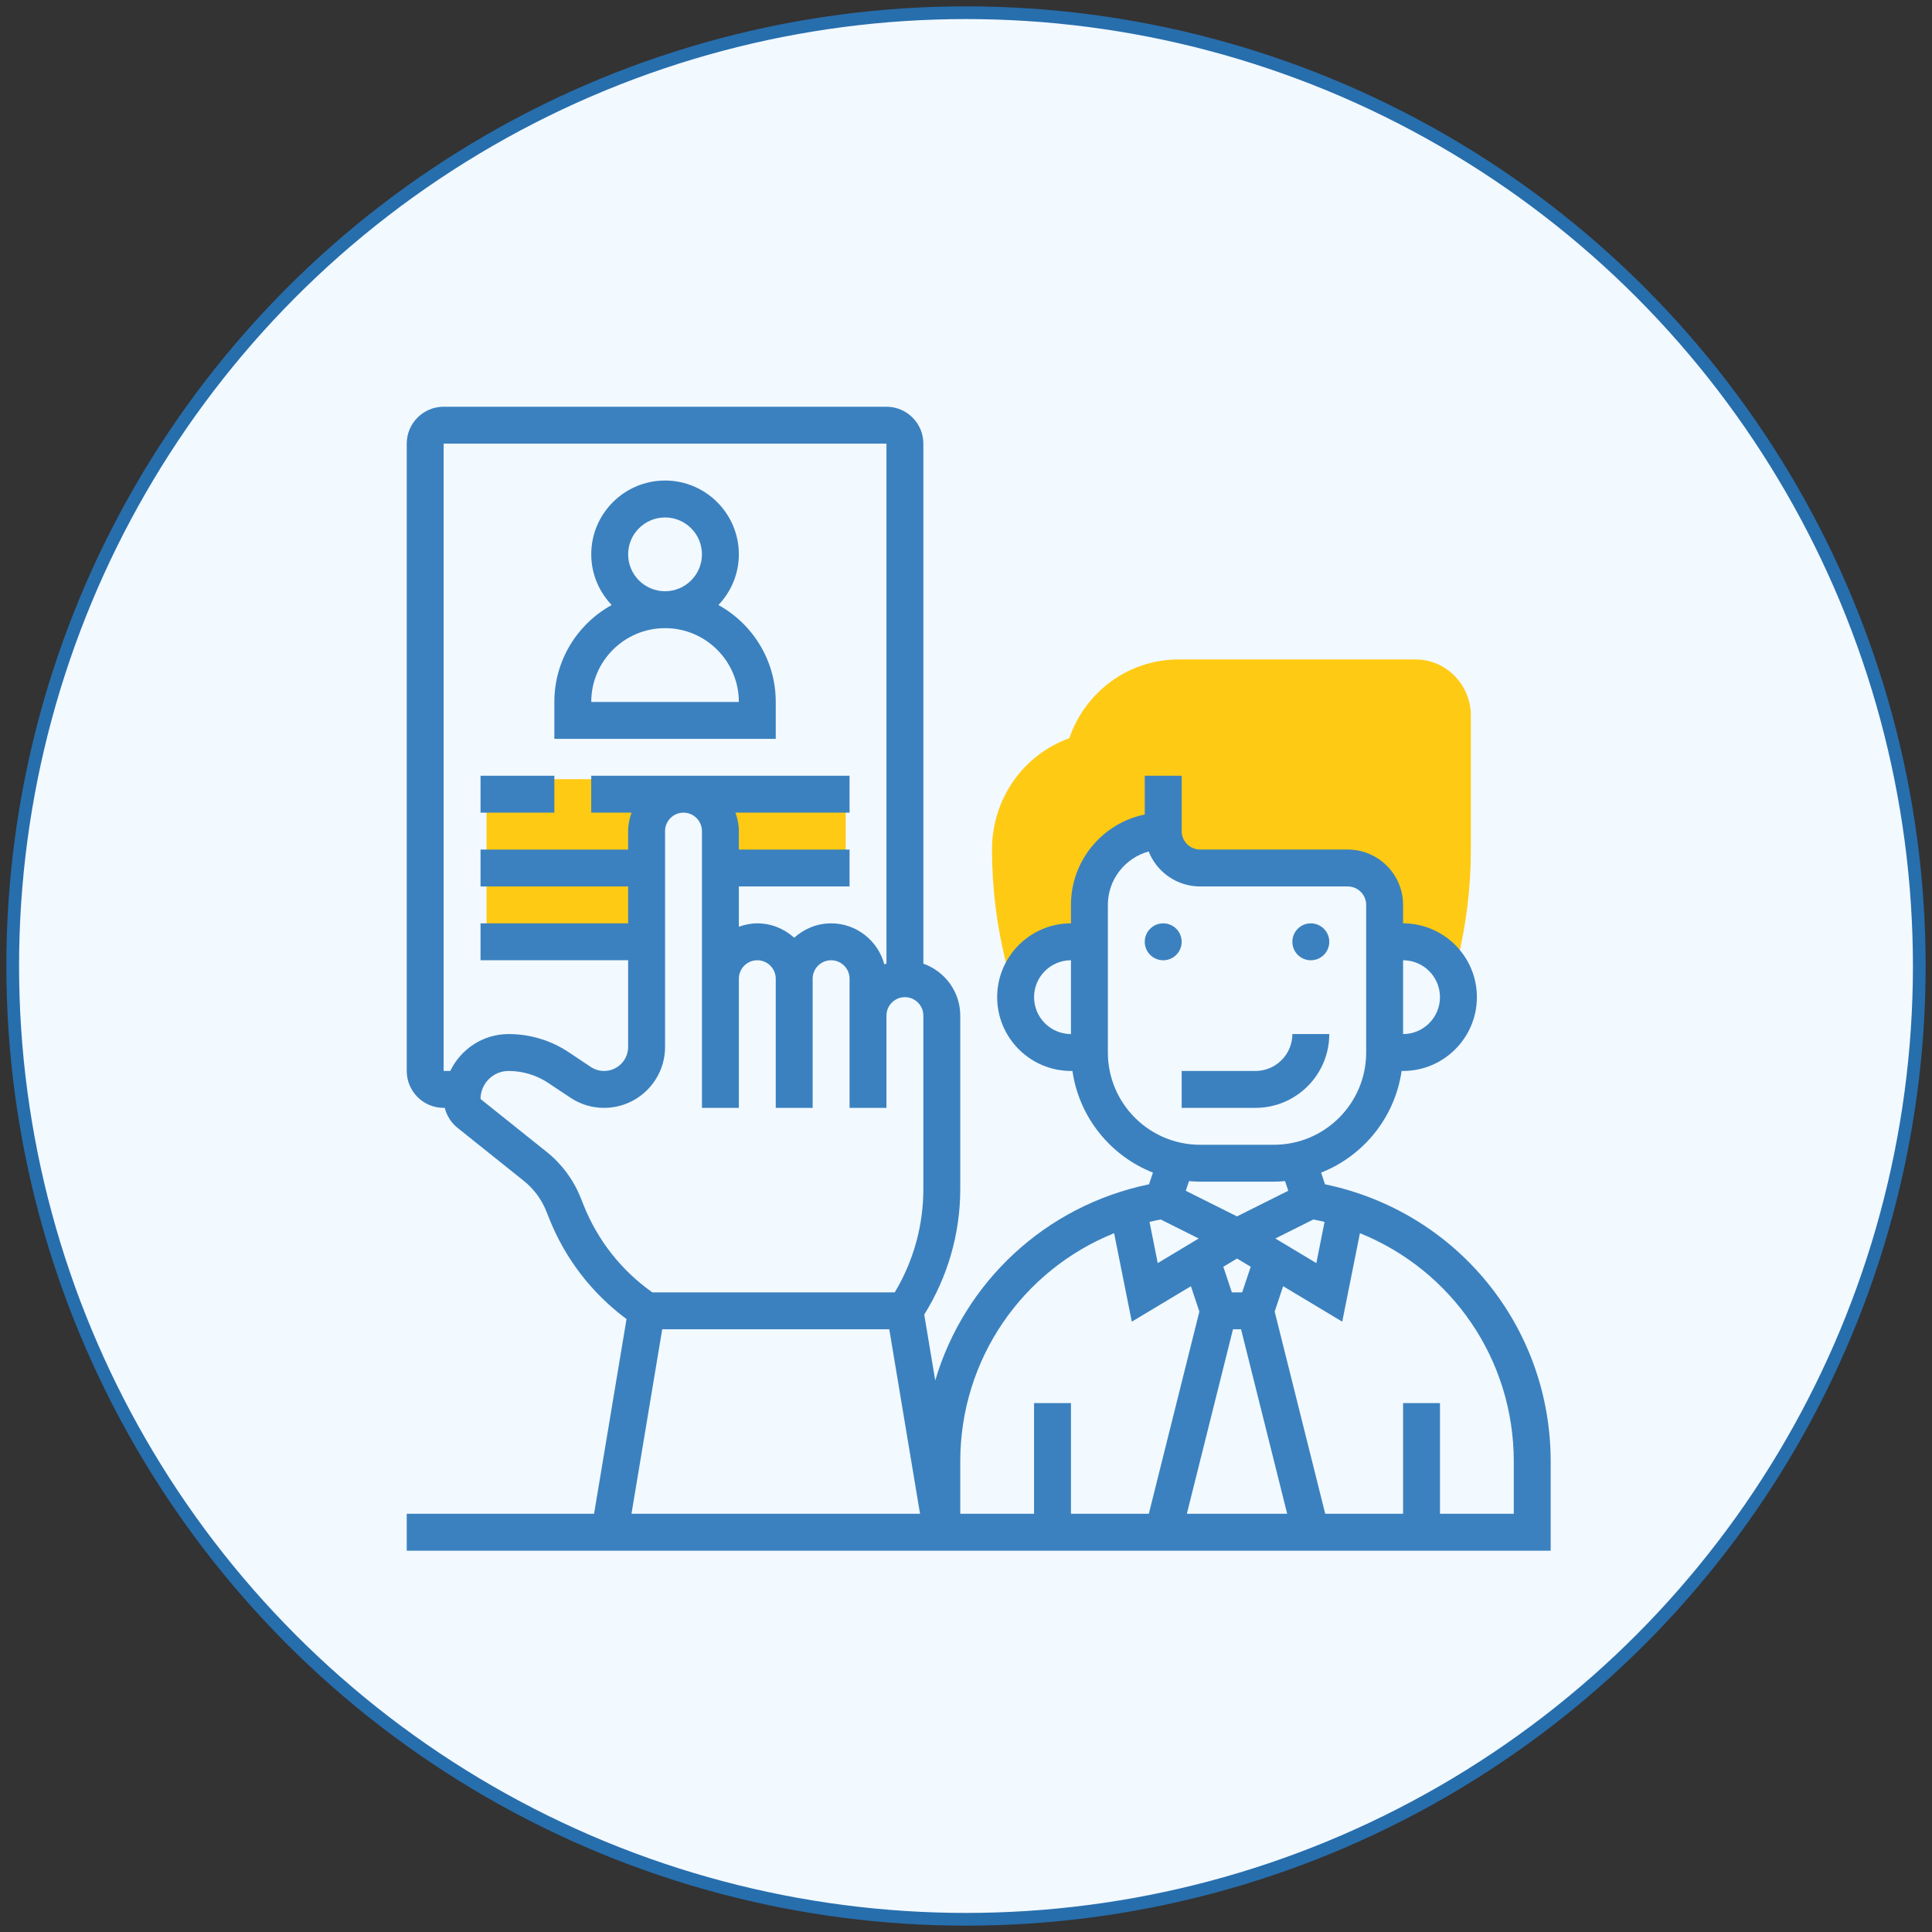 <?xml version="1.0" encoding="UTF-8"?>
<svg width="152px" height="152px" viewBox="0 0 152 152" version="1.1" xmlns="http://www.w3.org/2000/svg" xmlns:xlink="http://www.w3.org/1999/xlink">
    <rect x="0" y="0" width="152" height="152" fill="#333333" stroke="none"/>
    <title>B23F71AD-B1B7-4DC8-A61A-A02B19C658C2@1x</title>
    <g id="Dokodemo-Web-Profile" stroke="none" stroke-width="1" fill="none" fill-rule="evenodd">
        <g id="Desktop-" transform="translate(-810, -2444)">
            <g id="Group-19" transform="translate(199, 2445)">
                <g id="Group-12" transform="translate(612, 0)">
                    <circle id="Oval-Copy-4" stroke="#276EAD" fill="#F2F9FF" cx="75" cy="75" r="75"></circle>
                    <g id="recruit-(1)" transform="translate(31, 31)" fill-rule="nonzero">
                        <polygon id="Path" fill="#FFCA13" points="6.279 29.302 18.837 29.302 18.837 41.86 6.279 41.86"></polygon>
                        <polygon id="Path" fill="#FFCA13" points="24.07 30.349 34.535 30.349 34.535 36.628 24.07 36.628"></polygon>
                        <path d="M79.374,19.884 L60.715,19.884 C56.817,19.884 53.397,22.392 52.128,26.082 C48.508,27.373 46.047,30.858 46.047,34.829 C46.047,37.767 46.4,40.704 47.101,43.558 L47.458,45 L47.756,45 C48.35,43.274 49.946,42.03 51.843,42.03 L53.292,42.03 L53.292,39.077 C53.292,35.815 55.887,33.171 59.088,33.171 C59.088,34.803 60.385,36.124 61.986,36.124 L73.578,36.124 C75.179,36.124 76.476,37.445 76.476,39.077 L76.476,42.03 L77.925,42.03 C79.822,42.03 81.417,43.274 82.011,45 L82.31,45 L82.666,43.555 C83.366,40.702 83.721,37.767 83.721,34.829 L83.721,24.313 C83.721,21.871 81.771,19.884 79.374,19.884 L79.374,19.884 Z" id="Path" fill="#FFCA13"></path>
                        <g id="Group" fill="#3B81BF">
                            <circle id="Oval" cx="59.516" cy="42.097" r="1.452"></circle>
                            <circle id="Oval" cx="71.129" cy="42.097" r="1.452"></circle>
                            <path d="M72.581,49.355 L69.677,49.355 C69.677,50.956 68.375,52.258 66.774,52.258 L60.968,52.258 L60.968,55.161 L66.774,55.161 C69.976,55.161 72.581,52.557 72.581,49.355 Z" id="Path"></path>
                            <path d="M72.244,61.174 L71.938,60.255 C75.273,58.94 77.745,55.912 78.271,52.257 L78.387,52.257 C81.589,52.257 84.194,49.652 84.194,46.45 C84.194,43.248 81.589,40.644 78.387,40.644 L78.387,39.192 C78.387,36.791 76.433,34.837 74.032,34.837 L62.419,34.837 C61.618,34.837 60.968,34.185 60.968,33.386 L60.968,29.031 L58.065,29.031 L58.065,32.081 C54.756,32.754 52.258,35.688 52.258,39.192 L52.258,40.644 C49.056,40.644 46.452,43.248 46.452,46.45 C46.452,49.652 49.056,52.257 52.258,52.257 L52.374,52.257 C52.901,55.912 55.372,58.938 58.708,60.255 L58.401,61.174 C50.211,62.874 43.865,68.886 41.579,76.61 L40.715,71.425 C42.563,68.452 43.548,65.051 43.548,61.541 L43.548,47.903 C43.548,46.013 42.33,44.416 40.645,43.815 L40.645,2.903 C40.645,1.302 39.343,0 37.742,0 L2.903,0 C1.302,0 0,1.302 0,2.903 L0,52.258 C0,53.859 1.302,55.161 2.903,55.161 L2.993,55.161 C3.144,55.774 3.487,56.325 3.992,56.73 L9.213,60.907 C9.994,61.532 10.604,62.354 10.977,63.286 L11.225,63.906 C12.488,67.062 14.58,69.76 17.292,71.778 L14.738,87.097 L0,87.097 L0,90 L90,90 L90,82.983 C90,72.338 82.581,63.319 72.244,61.174 Z M49.355,46.452 C49.355,44.85 50.657,43.548 52.258,43.548 L52.258,49.355 C50.657,49.355 49.355,48.053 49.355,46.452 Z M59.32,63.944 L62.309,65.439 L59.085,67.374 L58.438,64.132 C58.728,64.063 59.023,64 59.32,63.944 Z M65.005,72.581 L65.64,72.581 L69.27,87.097 L61.374,87.097 L65.005,72.581 Z M65.728,69.677 L64.918,69.677 L64.245,67.663 L65.323,67.015 L66.4,67.661 L65.728,69.677 Z M68.338,65.439 L71.326,63.944 C71.624,64 71.919,64.063 72.21,64.132 L71.563,67.374 L68.338,65.439 Z M81.29,46.452 C81.29,48.053 79.988,49.355 78.387,49.355 L78.387,43.548 C79.988,43.548 81.29,44.85 81.29,46.452 Z M55.161,50.806 L55.161,39.194 C55.161,37.189 56.523,35.496 58.371,34.991 C59.011,36.601 60.585,37.742 62.419,37.742 L74.032,37.742 C74.834,37.742 75.484,38.394 75.484,39.194 L75.484,50.806 C75.484,54.809 72.228,58.065 68.226,58.065 L62.419,58.065 C58.417,58.065 55.161,54.809 55.161,50.806 Z M62.419,60.968 L68.226,60.968 C68.52,60.968 68.812,60.949 69.101,60.923 L69.355,61.683 L65.323,63.7 L61.291,61.685 L61.545,60.924 C61.833,60.949 62.125,60.968 62.419,60.968 L62.419,60.968 Z M55.653,65.022 L57.045,71.983 L61.695,69.193 L62.36,71.189 L58.384,87.097 L52.258,87.097 L52.258,78.387 L49.355,78.387 L49.355,87.097 L43.548,87.097 L43.548,82.983 C43.548,74.918 48.449,67.927 55.653,65.022 L55.653,65.022 Z M2.903,2.903 L37.742,2.903 L37.742,43.815 C37.687,43.836 37.627,43.846 37.574,43.868 C37.073,42.017 35.395,40.645 33.387,40.645 C32.268,40.645 31.256,41.082 30.484,41.777 C29.712,41.081 28.7,40.645 27.581,40.645 C27.07,40.645 26.585,40.75 26.129,40.912 L26.129,37.742 L34.839,37.742 L34.839,34.839 L26.129,34.839 L26.129,33.387 C26.129,32.876 26.025,32.391 25.862,31.935 L34.839,31.935 L34.839,29.032 L14.516,29.032 L14.516,31.935 L17.686,31.935 C17.524,32.391 17.419,32.876 17.419,33.387 L17.419,34.839 L5.806,34.839 L5.806,37.742 L17.419,37.742 L17.419,40.645 L5.806,40.645 L5.806,43.548 L17.419,43.548 L17.419,50.367 C17.419,51.41 16.572,52.258 15.528,52.258 C15.153,52.258 14.79,52.148 14.478,51.94 L12.754,50.79 C11.346,49.851 9.707,49.355 8.011,49.355 C5.988,49.355 4.252,50.547 3.424,52.258 L2.903,52.258 L2.903,2.903 Z M13.92,62.826 L13.671,62.207 C13.114,60.812 12.199,59.579 11.026,58.639 L5.806,54.463 C5.806,53.247 6.796,52.258 8.013,52.258 C9.132,52.258 10.215,52.586 11.144,53.206 L12.869,54.356 C13.658,54.883 14.579,55.161 15.528,55.161 C18.173,55.161 20.323,53.011 20.323,50.367 L20.323,33.387 C20.323,32.587 20.973,31.935 21.774,31.935 C22.575,31.935 23.226,32.587 23.226,33.387 L23.226,55.161 L26.129,55.161 L26.129,45 C26.129,44.2 26.779,43.548 27.581,43.548 C28.382,43.548 29.032,44.2 29.032,45 L29.032,55.161 L31.935,55.161 L31.935,45 C31.935,44.2 32.586,43.548 33.387,43.548 C34.188,43.548 34.839,44.2 34.839,45 L34.839,55.161 L37.742,55.161 L37.742,47.903 C37.742,47.103 38.392,46.452 39.194,46.452 C39.995,46.452 40.645,47.103 40.645,47.903 L40.645,61.541 C40.645,64.421 39.87,67.218 38.394,69.677 L19.322,69.677 C16.892,67.959 15.03,65.598 13.92,62.826 Z M20.1,72.581 L37.964,72.581 L40.384,87.097 L17.681,87.097 L20.1,72.581 Z M87.097,87.097 L81.29,87.097 L81.29,78.387 L78.387,78.387 L78.387,87.097 L72.261,87.097 L68.285,71.187 L68.95,69.191 L73.6,71.981 L74.992,65.021 C82.196,67.927 87.097,74.918 87.097,82.983 L87.097,87.097 Z" id="Shape"></path>
                            <path d="M29.032,23.226 C29.032,19.945 27.209,17.085 24.522,15.6 C25.512,14.558 26.129,13.159 26.129,11.613 C26.129,8.411 23.525,5.806 20.323,5.806 C17.12,5.806 14.516,8.411 14.516,11.613 C14.516,13.159 15.133,14.558 16.123,15.6 C13.436,17.085 11.613,19.945 11.613,23.226 L11.613,26.129 L29.032,26.129 L29.032,23.226 Z M17.419,11.613 C17.419,10.012 18.721,8.71 20.323,8.71 C21.924,8.71 23.226,10.012 23.226,11.613 C23.226,13.214 21.924,14.516 20.323,14.516 C18.721,14.516 17.419,13.214 17.419,11.613 Z M14.516,23.226 C14.516,20.024 17.12,17.419 20.323,17.419 C23.525,17.419 26.129,20.024 26.129,23.226 L14.516,23.226 Z" id="Shape"></path>
                            <polygon id="Path" points="5.806 29.032 11.613 29.032 11.613 31.935 5.806 31.935"></polygon>
                        </g>
                    </g>
                </g>
            </g>
        </g>
    </g>
</svg>